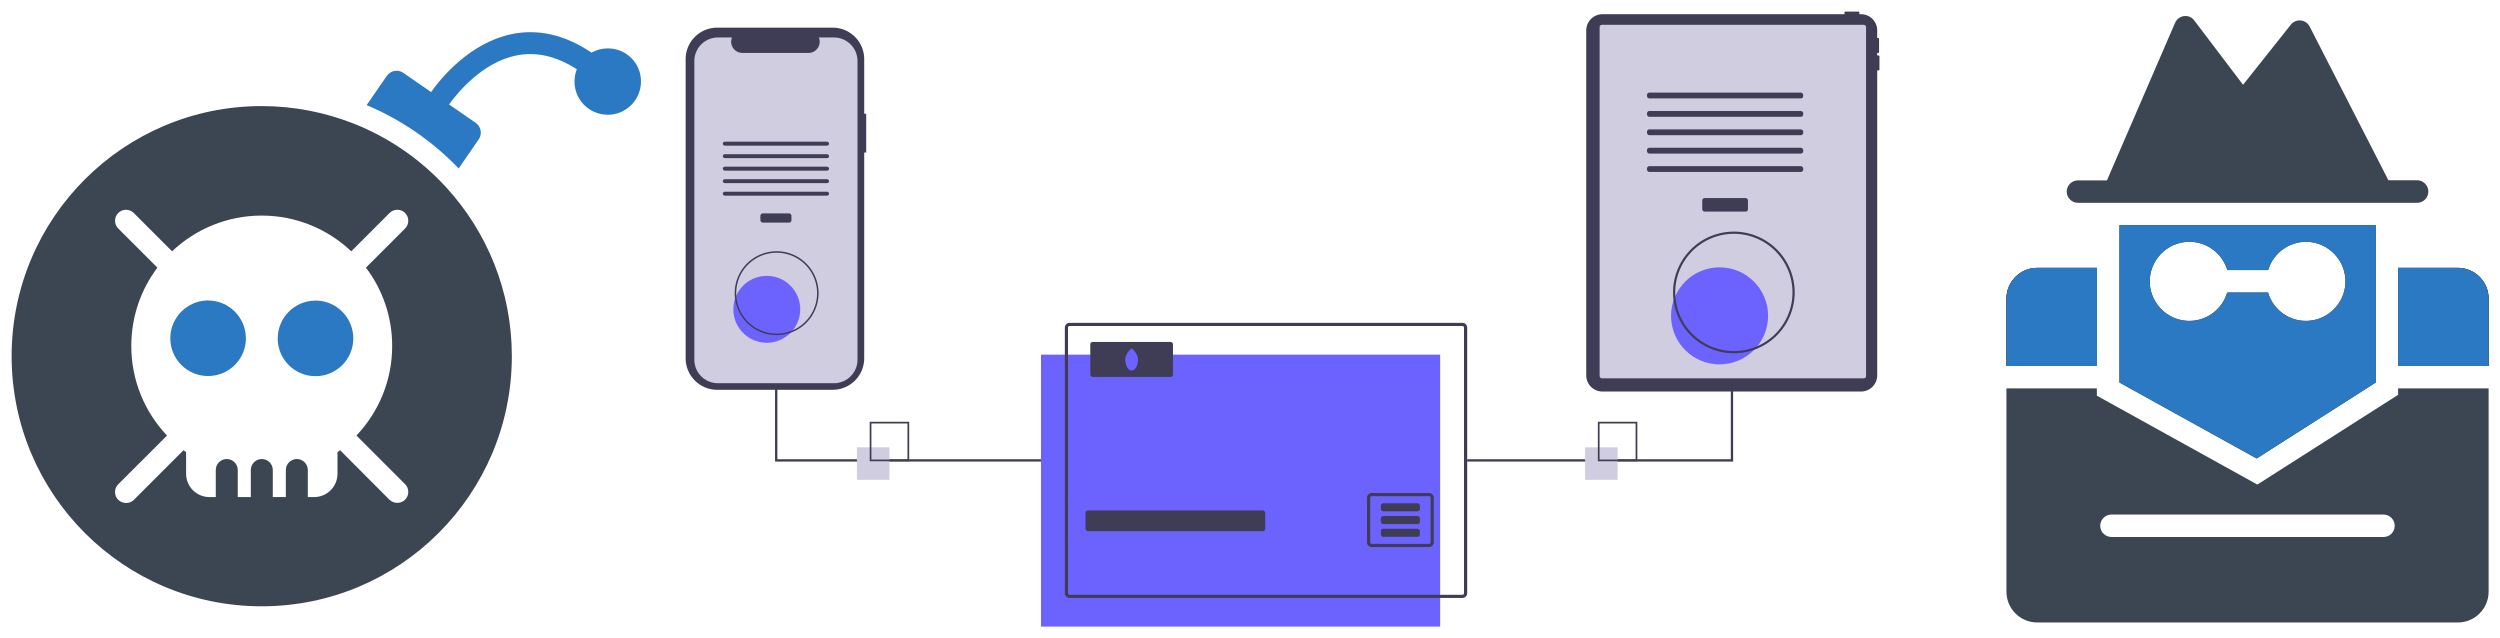 <?xml version="1.0" encoding="UTF-8" standalone="no"?>
<svg
   data-name="Layer 1"
   width="2152.744"
   height="549.556"
   viewBox="0 0 2152.744 549.556"
   version="1.1"
   id="svg74"
   sodipodi:docname="explain-security.svg"
   inkscape:version="1.1.2 (0a00cf5339, 2022-02-04)"
   xmlns:inkscape="http://www.inkscape.org/namespaces/inkscape"
   xmlns:sodipodi="http://sodipodi.sourceforge.net/DTD/sodipodi-0.dtd"
   xmlns="http://www.w3.org/2000/svg"
   xmlns:svg="http://www.w3.org/2000/svg"
   xmlns:rdf="http://www.w3.org/1999/02/22-rdf-syntax-ns#"
   xmlns:cc="http://creativecommons.org/ns#"
   xmlns:dc="http://purl.org/dc/elements/1.1/">
  <defs
     id="defs78" />
  <sodipodi:namedview
     id="namedview76"
     pagecolor="#ffffff"
     bordercolor="#666666"
     borderopacity="1.0"
     inkscape:pageshadow="2"
     inkscape:pageopacity="0.0"
     inkscape:pagecheckerboard="0"
     showgrid="false"
     fit-margin-top="10"
     fit-margin-left="10"
     fit-margin-right="10"
     fit-margin-bottom="10"
     inkscape:zoom="0.34557282"
     inkscape:cx="1002.683"
     inkscape:cy="368.95263"
     inkscape:window-width="1920"
     inkscape:window-height="939"
     inkscape:window-x="0"
     inkscape:window-y="34"
     inkscape:window-maximized="1"
     inkscape:current-layer="svg74" />
  <title
     id="title2">online_transactions</title>
  <g
     id="g996"
     transform="translate(590.4,10)">
    <rect
       x="305.992"
       y="295.386"
       width="343.72"
       height="234.17"
       fill="#6c63ff"
       id="rect4" />
    <path
       d="m 754.886,453.218 h -338.24 a 4.116,4.116 0 0 0 -4.11,4.11 v 228.69 a 4.11,4.11 0 0 0 4.11,4.11 h 338.24 a 4.11,4.11 0 0 0 4.11,-4.11 v -228.69 a 4.116,4.116 0 0 0 -4.11,-4.11 z m 1.37,232.8 a 1.366,1.366 0 0 1 -1.37,1.37 h -338.24 a 1.366,1.366 0 0 1 -1.37,-1.37 v -228.69 a 1.372,1.372 0 0 1 1.37,-1.37 h 338.24 a 1.372,1.372 0 0 1 1.37,1.37 z"
       fill="#3f3d56"
       id="path6"
       transform="translate(-86.004,-185.222)" />
    <rect
       x="344.335"
       y="429.587"
       width="154.743"
       height="17.802"
       rx="2"
       fill="#3f3d56"
       id="rect8" />
    <path
       d="m 726.126,599.748 h -49.29 a 4.11,4.11 0 0 0 -4.11,4.11 v 38.34 a 4.11,4.11 0 0 0 4.11,4.11 h 49.29 a 4.11,4.11 0 0 0 4.11,-4.11 v -38.34 a 4.11,4.11 0 0 0 -4.11,-4.11 z m 1.37,42.45 a 1.372,1.372 0 0 1 -1.37,1.37 h -49.29 a 1.372,1.372 0 0 1 -1.37,-1.37 v -38.34 a 1.366,1.366 0 0 1 1.37,-1.37 h 49.29 a 1.366,1.366 0 0 1 1.37,1.37 z"
       fill="#3f3d56"
       id="path10"
       transform="translate(-86.004,-185.222)" />
    <rect
       x="598.676"
       y="423.372"
       width="33.603"
       height="6.952"
       rx="2"
       fill="#3f3d56"
       id="rect12" />
    <rect
       x="598.676"
       y="434.328"
       width="33.603"
       height="6.952"
       rx="2"
       fill="#3f3d56"
       id="rect14" />
    <rect
       x="598.676"
       y="445.283"
       width="33.603"
       height="6.952"
       rx="2"
       fill="#3f3d56"
       id="rect16" />
    <rect
       x="348.444"
       y="284.431"
       width="71.209"
       height="30.127"
       rx="2"
       fill="#3f3d56"
       id="rect18" />
    <path
       d="m 475.53,484.716 c 0,5.294 -2.452,9.586 -5.478,9.586 -3.025,0 -5.478,-4.292 -5.478,-9.586 0,-5.294 5.478,-9.586 5.478,-9.586 0,0 5.478,4.292 5.478,9.586 z"
       fill="#6c63ff"
       id="path20"
       transform="translate(-86.004,-185.222)" />
    <polygon
       points="672.992,385.451 672.992,387.451 901.992,387.451 901.992,161.837 899.992,161.837 899.992,385.451 "
       fill="#3f3d56"
       id="polygon22" />
    <polygon
       points="78.992,161.837 78.992,385.451 305.992,385.451 305.992,387.451 76.992,387.451 76.992,161.837 "
       fill="#3f3d56"
       id="polygon24" />
    <path
       d="m 1113.355,223.032 h -1.282 v -2.243 h 0.961 a 0.641,0.641 0 0 0 0.641,-0.641 V 208.613 a 0.641,0.641 0 0 0 -0.641,-0.641 h -0.961 v -6.551 a 13.956,13.956 0 0 0 -13.956,-13.956 h -1.424 v -1.602 a 0.641,0.641 0 0 0 -0.641,-0.641 h -11.535 a 0.641,0.641 0 0 0 -0.641,0.641 v 1.602 H 875.461 a 13.956,13.956 0 0 0 -13.956,13.956 v 296.994 a 13.956,13.956 0 0 0 13.956,13.956 h 222.657 a 13.956,13.956 0 0 0 13.956,-13.956 V 235.849 h 1.282 a 0.641,0.641 0 0 0 0.641,-0.641 v -11.535 a 0.641,0.641 0 0 0 -0.641,-0.641 z"
       fill="#3f3d56"
       id="path26"
       transform="translate(-86.004,-185.222)" />
    <rect
       x="787.035"
       y="11.372"
       width="229.423"
       height="304.406"
       rx="1.905"
       fill="#d0cde1"
       id="rect28" />
    <rect
       x="875.401"
       y="160.558"
       width="39.357"
       height="11.663"
       rx="2"
       fill="#3f3d56"
       id="rect30" />
    <rect
       x="827.821"
       y="69.754"
       width="134.517"
       height="4.998"
       rx="2"
       fill="#3f3d56"
       id="rect32" />
    <rect
       x="827.821"
       y="85.582"
       width="134.517"
       height="4.998"
       rx="2"
       fill="#3f3d56"
       id="rect34" />
    <rect
       x="827.821"
       y="101.41"
       width="134.517"
       height="4.998"
       rx="2"
       fill="#3f3d56"
       id="rect36" />
    <rect
       x="827.821"
       y="117.239"
       width="134.517"
       height="4.998"
       rx="2"
       fill="#3f3d56"
       id="rect38" />
    <rect
       x="827.821"
       y="133.067"
       width="134.517"
       height="4.998"
       rx="2"
       fill="#3f3d56"
       id="rect40" />
    <circle
       cx="890.317"
       cy="261.978"
       r="41.78"
       fill="#6c63ff"
       id="circle42" />
    <path
       d="m 988.636,479.426 a 52.382,52.382 0 1 1 52.382,-52.382 52.441,52.441 0 0 1 -52.382,52.382 z m 0,-102.859 a 50.477,50.477 0 1 0 50.477,50.477 50.534,50.534 0 0 0 -50.477,-50.477 z"
       fill="#3f3d56"
       id="path44"
       transform="translate(-86.004,-185.222)" />
    <path
       d="m 241.496,273.134 h -1.713 V 226.196 A 27.167,27.167 0 0 0 212.616,199.029 H 113.171 A 27.167,27.167 0 0 0 86.004,226.196 V 483.703 a 27.167,27.167 0 0 0 27.167,27.167 h 99.445 A 27.167,27.167 0 0 0 239.783,483.703 V 306.545 h 1.713 z"
       fill="#3f3d56"
       id="path46"
       transform="translate(-86.004,-185.222)" />
    <path
       d="m 233.997,227.792 v 257.132 a 20.288,20.288 0 0 1 -20.285,20.292 H 113.787 A 20.288,20.288 0 0 1 93.503,484.924 V 227.792 a 20.287,20.287 0 0 1 20.285,-20.285 h 12.123 a 9.638,9.638 0 0 0 8.925,13.276 h 56.972 a 9.637,9.637 0 0 0 8.925,-13.276 h 12.98 a 20.287,20.287 0 0 1 20.285,20.285 z"
       fill="#d0cde1"
       id="path48"
       transform="translate(-86.004,-185.222)" />
    <rect
       x="64.362"
       y="173.773"
       width="26.768"
       height="7.933"
       rx="2"
       fill="#3f3d56"
       id="rect50" />
    <rect
       x="32"
       y="112.012"
       width="91.492"
       height="3.4"
       rx="1.7"
       fill="#3f3d56"
       id="rect52" />
    <rect
       x="32"
       y="122.778"
       width="91.492"
       height="3.4"
       rx="1.7"
       fill="#3f3d56"
       id="rect54" />
    <rect
       x="32"
       y="133.544"
       width="91.492"
       height="3.4"
       rx="1.7"
       fill="#3f3d56"
       id="rect56" />
    <rect
       x="32"
       y="144.309"
       width="91.492"
       height="3.4"
       rx="1.7"
       fill="#3f3d56"
       id="rect58" />
    <rect
       x="32"
       y="155.075"
       width="91.492"
       height="3.4"
       rx="1.7"
       fill="#3f3d56"
       id="rect60" />
    <circle
       cx="69.875"
       cy="256.355"
       r="28.813"
       fill="#6c63ff"
       id="circle62" />
    <path
       d="m 164.371,463.801 a 36.125,36.125 0 1 1 36.125,-36.125 36.165,36.165 0 0 1 -36.125,36.125 z m 0,-70.936 a 34.811,34.811 0 1 0 34.811,34.811 34.85,34.85 0 0 0 -34.811,-34.811 z"
       fill="#3f3d56"
       id="path64"
       transform="translate(-86.004,-185.222)" />
    <rect
       x="147.505"
       y="375.19"
       width="28"
       height="28"
       fill="#d0cde1"
       id="rect66" />
    <path
       d="m 278.509,572.412 h -34 v -34 h 34 z m -32.522,-1.478 h 31.043 v -31.043 h -31.043 z"
       fill="#3f3d56"
       id="path68"
       transform="translate(-86.004,-185.222)" />
    <rect
       x="774.505"
       y="375.19"
       width="28"
       height="28"
       fill="#d0cde1"
       id="rect70" />
    <path
       d="m 905.509,572.412 h -34 v -34 h 34 z m -32.522,-1.478 h 31.043 v -31.043 h -31.043 z"
       fill="#3f3d56"
       id="path72"
       transform="translate(-86.004,-185.222)" />
  </g>
  <style
     type="text/css"
     id="style897">
	.st0{fill:#2B79C2;}
	.st1{fill:#3B4652;}
	.st2{fill:#333333;}
</style>
  <g
     id="g919"
     transform="matrix(1.207,0,0,1.207,1626.352,-34.046)">

<path
   class="st2"
   d="m 164.6,188.8 v 112.3 l 7.6,4.2 90.3,50 78.4,-50 6.6,-4.2 V 188.8 Z m 161.2,42 c -0.9,14.1 -12.4,25.5 -26.5,26.3 -13.5,0.8 -25.1,-8 -28.7,-20.2 h -29.1 c -3.6,12.2 -15.2,21 -28.7,20.2 -14.1,-0.8 -25.6,-12.2 -26.5,-26.3 -1,-16.4 12,-30.1 28.2,-30.1 12.8,0 23.6,8.5 27.1,20.2 h 29.1 c 3.5,-11.7 14.3,-20.2 27.1,-20.2 16,0.1 29.1,13.7 28,30.1 z"
   id="path899" />


<path
   class="st2"
   d="m 148.6,219.3 v 70 H 84 v -48 c 0,-12.1 9.8,-22 22,-22 z"
   id="path901" />


<path
   class="st2"
   d="m 428,241.3 v 48 h -64.6 v -70 H 406 c 12.2,0 22,9.9 22,22 z"
   id="path903" />


<path
   class="st2"
   d="m 148.6,219.3 v 70 H 84 v -48 c 0,-12.1 9.8,-22 22,-22 z"
   id="path905" />


<path
   class="st0"
   d="m 148.6,219.3 v 70 H 84 v -48 c 0,-12.1 9.8,-22 22,-22 z"
   id="path907" />


<path
   class="st2"
   d="m 428,241.3 v 48 h -64.6 v -70 H 406 c 12.2,0 22,9.9 22,22 z"
   id="path909" />


<path
   class="st0"
   d="m 428,241.3 v 48 h -64.6 v -70 H 406 c 12.2,0 22,9.9 22,22 z"
   id="path911" />


<path
   class="st1"
   d="M 377,156.8 H 356.5 L 300.3,47.1 c -1.2,-2.4 -3.6,-4 -6.3,-4.3 -2.7,-0.3 -5.4,0.9 -7.1,3 L 252.8,88.7 218,42.8 c -1.7,-2.3 -4.5,-3.5 -7.3,-3.1 -2.8,0.3 -5.3,2.2 -6.4,4.8 L 155.7,156.9 H 135 c -4.4,0 -8,3.6 -8,8 0,4.4 3.6,8 8,8 h 25.9 c 0,0 0,0 0,0 0,0 0,0 0,0 h 190.6 c 0,0 0,0 0,0 0,0 0,0 0,0 H 377 c 4.4,0 8,-3.6 8,-8 0,-4.4 -3.6,-8.1 -8,-8.1 z"
   id="path913" />


<path
   class="st0"
   d="m 164.6,188.8 v 112.3 l 7.6,4.2 90.3,50 78.4,-50 6.6,-4.2 V 188.8 Z m 161.2,42 c -0.9,14.1 -12.4,25.5 -26.5,26.3 -13.5,0.8 -25.1,-8 -28.7,-20.2 h -29.1 c -3.6,12.2 -15.2,21 -28.7,20.2 -14.1,-0.8 -25.6,-12.2 -26.5,-26.3 -1,-16.4 12,-30.1 28.2,-30.1 12.8,0 23.6,8.5 27.1,20.2 h 29.1 c 3.5,-11.7 14.3,-20.2 27.1,-20.2 16,0.1 29.1,13.7 28,30.1 z"
   id="path915" />


<path
   class="st1"
   d="m 363.4,305.3 v 4.6 L 263,373.9 148.5,310.5 v -5.2 H 84 v 145 c 0,12.1 9.8,22 22,22 h 300 c 12.2,0 22,-9.9 22,-22 v -145 z m -10.3,106 H 158.9 c -4.4,0 -8,-3.6 -8,-8 0,-4.4 3.6,-8 8,-8 H 353 c 4.4,0 8,3.6 8,8 0,4.4 -3.5,8 -7.9,8 z"
   id="path917" />


</g>
  <style
     type="text/css"
     id="style938">
	.st0{fill:#2B79C2;}
	.st1{fill:#3B4652;}
	.st2{fill:#333333;}
</style>
  <g
     id="g948"
     transform="matrix(1.183,0,0,1.183,-21.81,-24.819)">

<path
   class="st0"
   d="m 169.9,239.7 c -0.5,0 -1,0 -1.4,0 -14.5,0.8 -26.1,12.8 -26.1,27.5 0,15.2 12.3,27.5 27.5,27.5 14.7,0 26.8,-11.6 27.5,-26.1 0,-0.5 0,-1 0,-1.4 0,-15.1 -12.3,-27.5 -27.5,-27.5 z"
   id="path940" />


<path
   class="st0"
   d="m 249.5,239.8 c -0.5,0 -1,0 -1.4,0 -15.2,0 -27.5,12.3 -27.5,27.5 0,0.5 0,1 0,1.4 0.7,14.5 12.8,26.1 27.5,26.1 15.2,0 27.5,-12.3 27.5,-27.5 0,-14.7 -11.6,-26.8 -26.1,-27.5 z"
   id="path942" />


<path
   class="st1"
   d="m 276,111 c -20.8,-8.2 -43.4,-12.8 -67.1,-12.8 -100.5,0 -182,81.5 -182,182 0,100.6 81.5,182.1 182,182.1 100.6,0 182.1,-81.5 182.1,-182.1 0,-47.5 -18.2,-90.7 -48,-123.1 -18.4,-20 -41.2,-35.9 -67,-46.1 z m 27.9,161.8 c 0,25.3 -9.9,48.2 -26,65.2 l 35.4,35.4 c 3.1,3.1 3.1,8.2 0,11.3 -1.6,1.6 -3.6,2.3 -5.7,2.3 -2.1,0 -4.1,-0.8 -5.7,-2.3 l -35.9,-36 c -0.6,0.5 -1.3,0.9 -1.9,1.4 v 15.7 c 0,9.4 -7.6,17 -17,17 h -4.6 v -19.7 c 0,-4.4 -3.6,-8 -8,-8 -4.4,0 -8,3.6 -8,8 v 19.7 H 217 v -19.7 c 0,-4.4 -3.6,-8 -8,-8 -4.4,0 -8,3.6 -8,8 v 19.7 h -9.5 v -19.7 c 0,-4.4 -3.6,-8 -8,-8 -4.4,0 -8,3.6 -8,8 v 19.7 h -4.6 c -9.4,0 -17,-7.6 -17,-17 v -15.7 c -0.6,-0.5 -1.3,-0.9 -1.9,-1.4 l -36.1,36.1 c -1.6,1.6 -3.6,2.3 -5.7,2.3 -2,0 -4.1,-0.8 -5.7,-2.3 -3.1,-3.1 -3.1,-8.2 0,-11.3 L 140,338 c -16.1,-17 -26,-39.9 -26,-65.2 0,-21.4 7.1,-41.2 19,-57 l -28.5,-28.5 c -3.1,-3.1 -3.1,-8.2 0,-11.3 3.1,-3.1 8.2,-3.1 11.3,0 l 27.9,27.9 c 17,-16.1 40,-26 65.2,-26 25.3,0 48.2,9.9 65.2,26 L 302,176 c 3.1,-3.1 8.2,-3.1 11.3,0 3.1,3.1 3.1,8.2 0,11.3 l -28.5,28.5 c 12,15.8 19.1,35.6 19.1,57 z"
   id="path944" />


<path
   class="st0"
   d="m 460.9,56.2 c -4.3,0 -8.4,1.1 -11.9,3.1 C 429.9,46.4 410.3,41.8 390.9,45.8 360.7,52.1 339.9,77.2 332.2,88 L 312,74 c -3.9,-2.7 -9.3,-1.7 -12,2.2 l -14.7,21.3 c 25.1,10.5 48.1,26.4 67,46.1 l 14.6,-21.2 c 2.7,-3.9 1.7,-9.3 -2.2,-12 L 345.3,97 c 6.5,-9 24.4,-30.6 48.8,-35.6 14.5,-3 29.3,0.4 44.2,10 -1.1,2.8 -1.7,5.8 -1.7,8.9 0,13.4 10.8,24.2 24.2,24.2 13.4,0 24.2,-10.8 24.2,-24.2 C 485.1,67 474.3,56.2 460.9,56.2 Z"
   id="path946" />


</g>
</svg>
